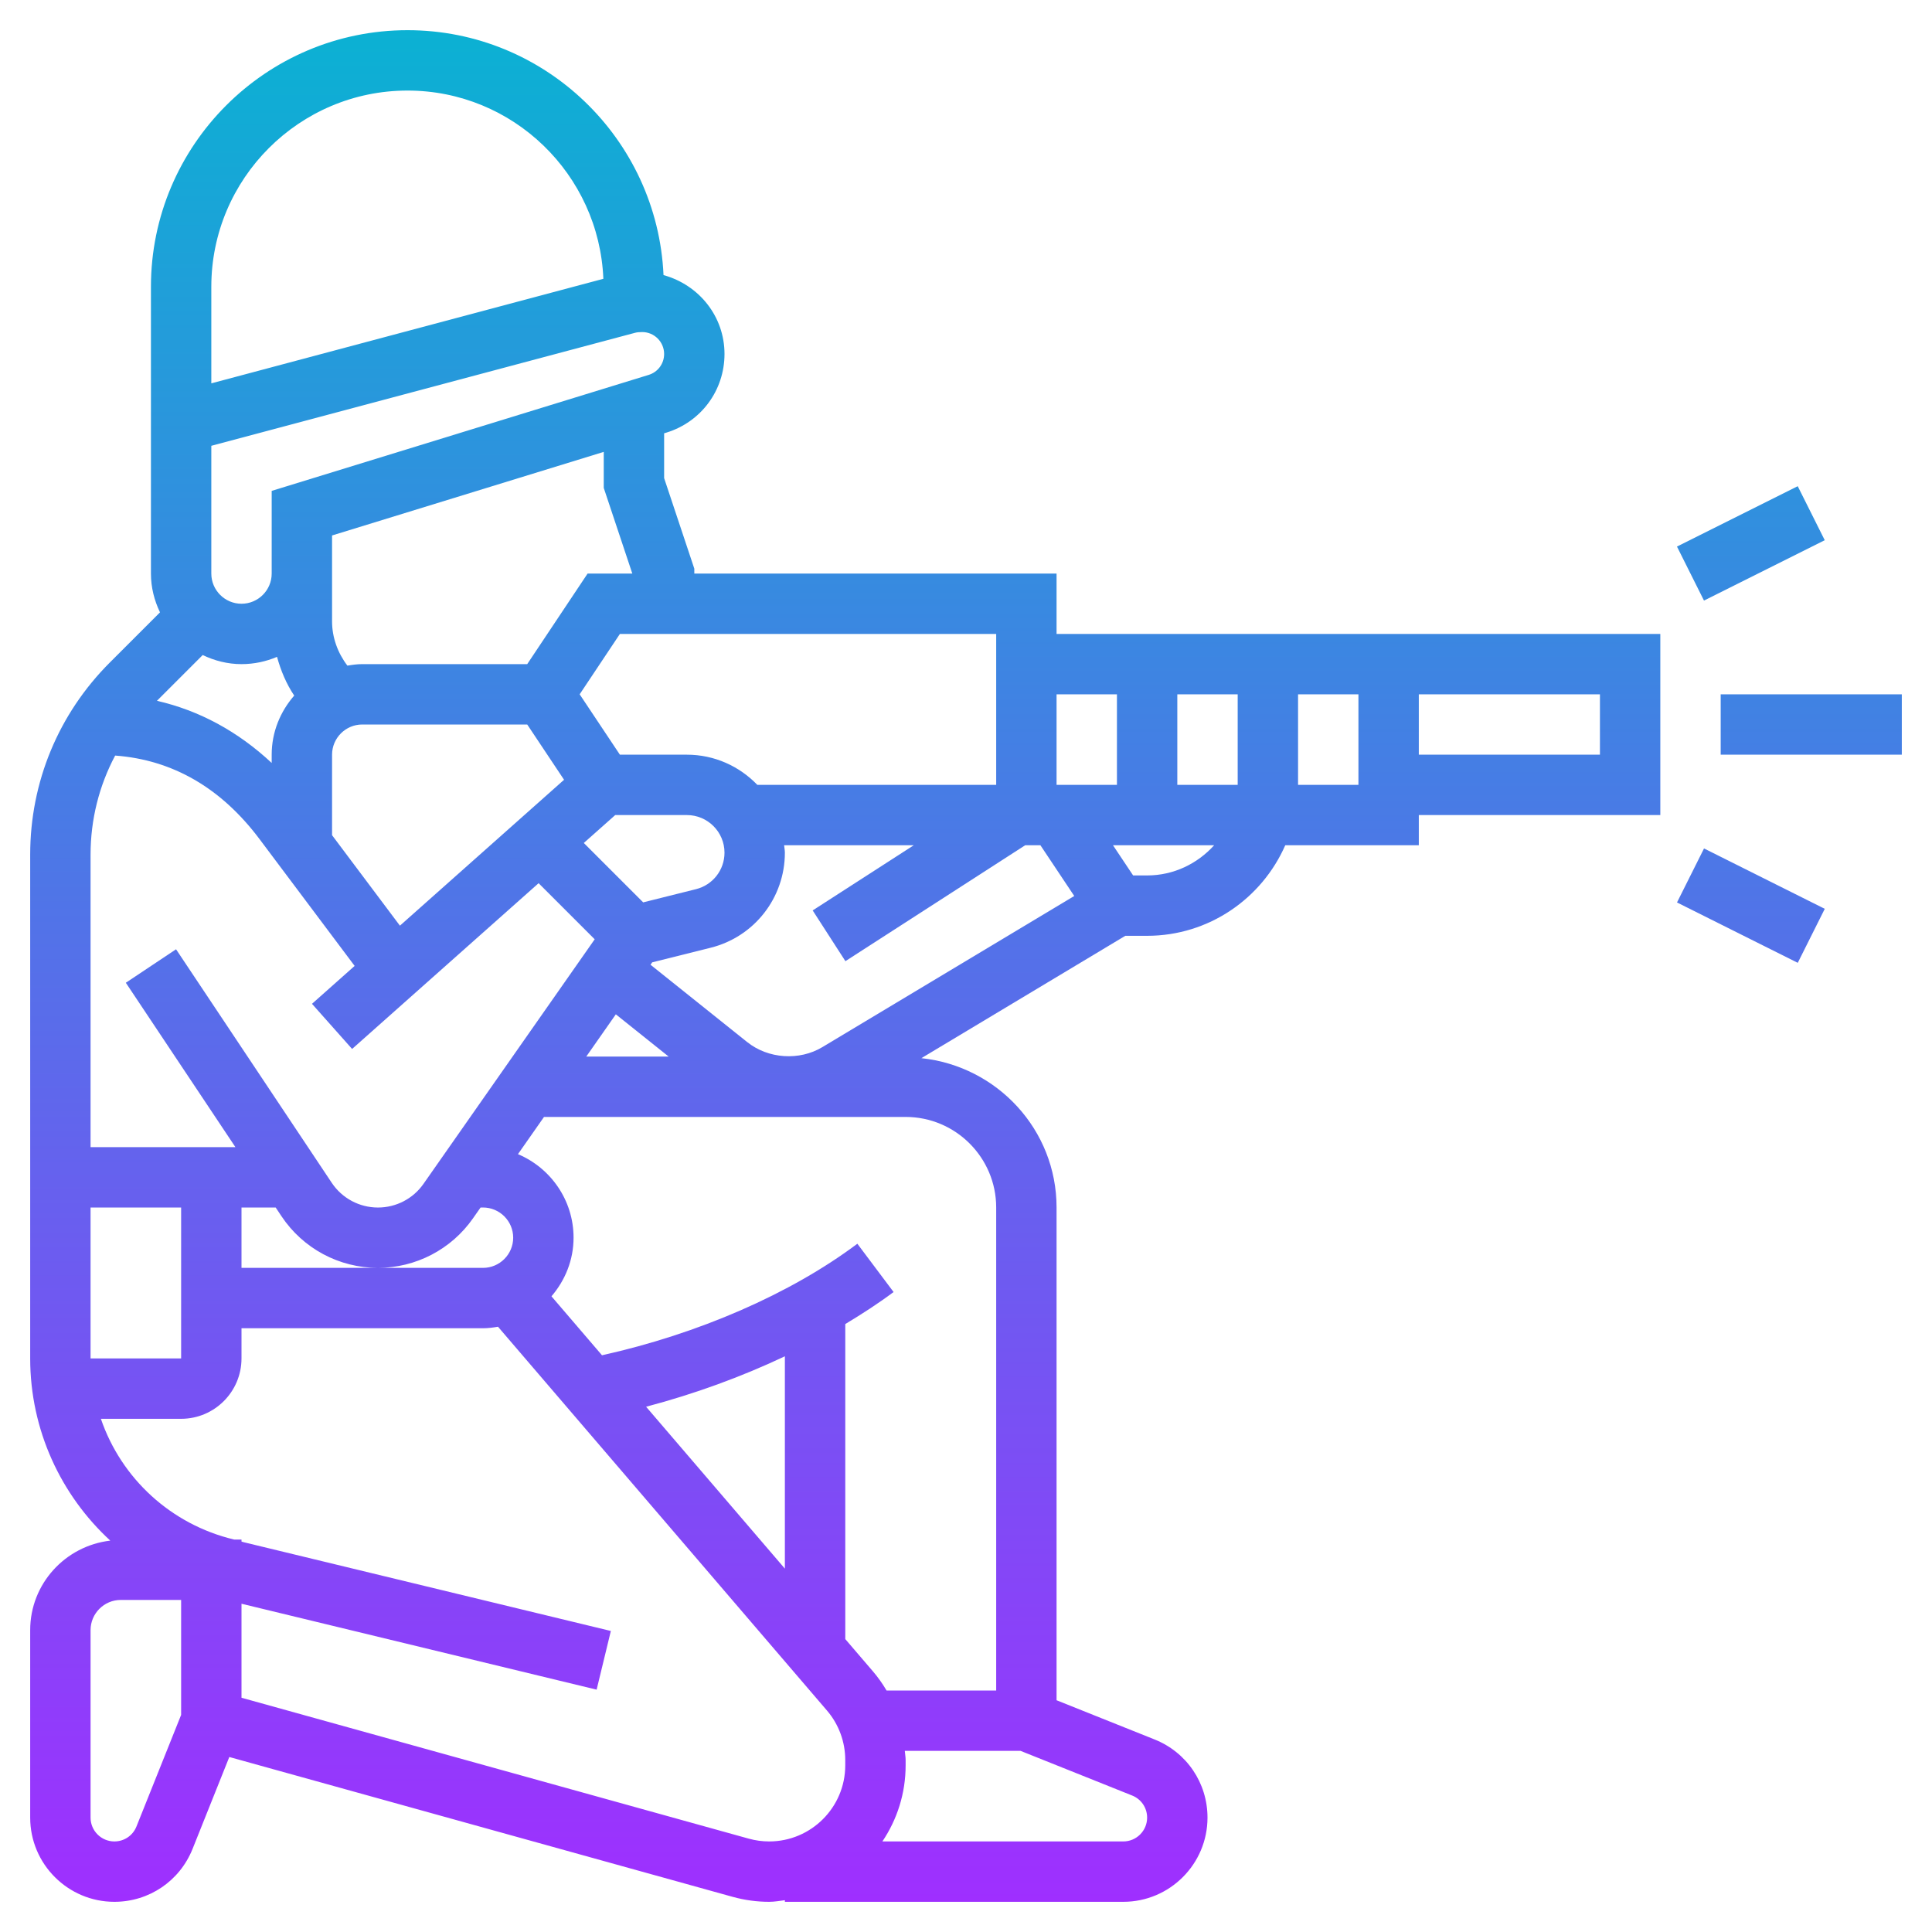 <?xml version="1.0" encoding="iso-8859-1"?>
<!-- Generator: Adobe Illustrator 22.1.0, SVG Export Plug-In . SVG Version: 6.00 Build 0)  -->
<svg xmlns="http://www.w3.org/2000/svg" xmlns:xlink="http://www.w3.org/1999/xlink" version="1.1" id="Layer_1_1_" x="0px" y="0px" viewBox="0 0 64 64" style="enable-background:new 0 0 64 64;" xml:space="preserve" width="512" height="512">
<linearGradient id="SVGID_1_" gradientUnits="userSpaceOnUse" x1="32" y1="63" x2="32" y2="1">
	<stop offset="0" style="stop-color:#9F2FFF"/>
	<stop offset="1" style="stop-color:#0BB1D3"/>
</linearGradient>
<path style="fill:url(#SVGID_1_);" d="M56.447,19.895l-0.895-1.789l4-2l0.895,1.789L56.447,19.895z M59.553,31.895l0.895-1.789l-4-2  l-0.895,1.789L59.553,31.895z M63,23h-6v2h6V23z M1,60.211V54c0-1.536,1.164-2.791,2.653-2.965C2.017,49.529,1,47.369,1,45V28.313  c0-2.404,0.936-4.664,2.636-6.364l1.664-1.664C5.113,19.894,5,19.462,5,19v-5v-0.768V9.5C5,4.813,8.813,1,13.5,1  c4.556,0,8.276,3.606,8.48,8.113C23.153,9.436,24,10.479,24,11.726c0,1.204-0.773,2.25-1.924,2.605L22,14.354v1.484l1,3V19h12v2h11  h1h8v6h-8v1h-4.424c-0.774,1.763-2.531,3-4.576,3h-0.723l-6.755,4.053C33.031,35.318,35,37.422,35,40v16.323l3.247,1.299  C39.312,58.047,40,59.064,40,60.211C40,61.749,38.749,63,37.211,63H26v-0.053C25.827,62.968,25.658,63,25.48,63  c-0.41,0-0.818-0.056-1.211-0.165L7.596,58.203l-1.217,3.044C5.953,62.312,4.936,63,3.789,63C2.251,63,1,61.749,1,60.211z   M26,51.963v-7.034c-1.436,0.679-2.993,1.248-4.597,1.671L26,51.963z M37.504,59.479L33.808,58h-3.835  C29.98,58.101,30,58.2,30,58.302v0.178c0,0.932-0.284,1.799-0.77,2.52h7.981C37.646,61,38,60.646,38,60.211  C38,59.887,37.806,59.599,37.504,59.479z M30,37H18.021l-0.863,1.233C18.238,38.687,19,39.756,19,41  c0,0.744-0.282,1.417-0.732,1.942l1.674,1.953c3.186-0.707,6.246-2.035,8.459-3.695l1.2,1.6c-0.495,0.371-1.037,0.722-1.6,1.061  v10.436l0.912,1.064c0.172,0.2,0.323,0.415,0.456,0.64H33V40C33,38.346,31.654,37,30,37z M3,45h3v-5H3V45z M8,42h4.521H16  c0.551,0,1-0.449,1-1s-0.449-1-1-1h-0.08l-0.253,0.361C14.95,41.387,13.773,42,12.521,42c-1.287,0-2.482-0.64-3.196-1.71L9.132,40H8  V42z M18.685,25.831L17.465,24H12c-0.551,0-1,0.449-1,1v2.667l2.248,2.997L18.685,25.831z M6.715,21.699l-1.516,1.516  C6.61,23.538,7.889,24.236,9,25.274V25c0-0.752,0.287-1.431,0.746-1.958c-0.264-0.393-0.444-0.829-0.569-1.283  C8.815,21.913,8.418,22,8,22C7.538,22,7.106,21.887,6.715,21.699z M19.339,27.925l1.967,1.967l1.749-0.437  C23.612,29.316,24,28.819,24,28.246C24,27.559,23.441,27,22.754,27H20.38L19.339,27.925z M26,28.246  c0,1.492-1.011,2.788-2.459,3.149l-1.936,0.484l-0.056,0.079l3.203,2.562c0.696,0.557,1.728,0.625,2.49,0.167l8.344-5.006L34.465,28  h-0.504l-5.956,3.84l-1.084-1.681L30.27,28h-4.295C25.982,28.083,26,28.162,26,28.246z M19.421,35h2.729L20.4,33.601L19.421,35z   M40.22,28h-3.351l0.667,1H38C38.883,29,39.67,28.609,40.22,28z M41,26v-3h-2v3H41z M47,23v2h6v-2H47z M45,23h-2v3h2V23z M35,23v3h2  v-3H35z M33,21H20.535l-1.333,2l1.333,2h2.219c0.917,0,1.743,0.386,2.334,1H32h1V21z M20,16.162v-1.193l-9,2.769V19v1.586  c0,0.53,0.188,1.045,0.508,1.464C11.669,22.023,11.832,22,12,22h5.465l2-3h1.481L20,16.162z M22,11.726  c0-0.4-0.326-0.726-0.726-0.726c-0.111,0-0.174,0.008-0.236,0.024L7,14.768V19c0,0.551,0.449,1,1,1s1-0.449,1-1v-2.739l12.488-3.842  C21.794,12.325,22,12.046,22,11.726z M7,12.699l12.987-3.463C19.846,5.774,16.995,3,13.5,3C9.916,3,7,5.916,7,9.5V12.699z M3,28.313  V38h4.798l-3.63-5.445l1.664-1.109l5.157,7.735c0.342,0.513,0.915,0.82,1.532,0.82c0.601,0,1.165-0.293,1.508-0.785l5.671-8.101  l-1.858-1.858l-6.178,5.491l-1.329-1.495l1.413-1.256L8.6,27.8c-1.279-1.706-2.889-2.63-4.785-2.771C3.283,26.028,3,27.149,3,28.313  z M7.757,51H8v0.067c0.028,0.006,0.054,0.017,0.082,0.023l12.153,2.938l-0.471,1.944L8,53.126v3.114l16.805,4.668  C25.024,60.969,25.251,61,25.48,61c1.39,0,2.52-1.13,2.52-2.52v-0.178c0-0.601-0.215-1.184-0.607-1.64L16.497,43.95  C16.334,43.977,16.17,44,16,44H8v1c0,1.103-0.897,2-2,2H3.342C4.016,48.97,5.658,50.499,7.757,51z M3,60.211  C3,60.646,3.354,61,3.789,61c0.324,0,0.612-0.194,0.732-0.496L6,56.808V53H4c-0.551,0-1,0.449-1,1V60.211z"/>
</svg>
